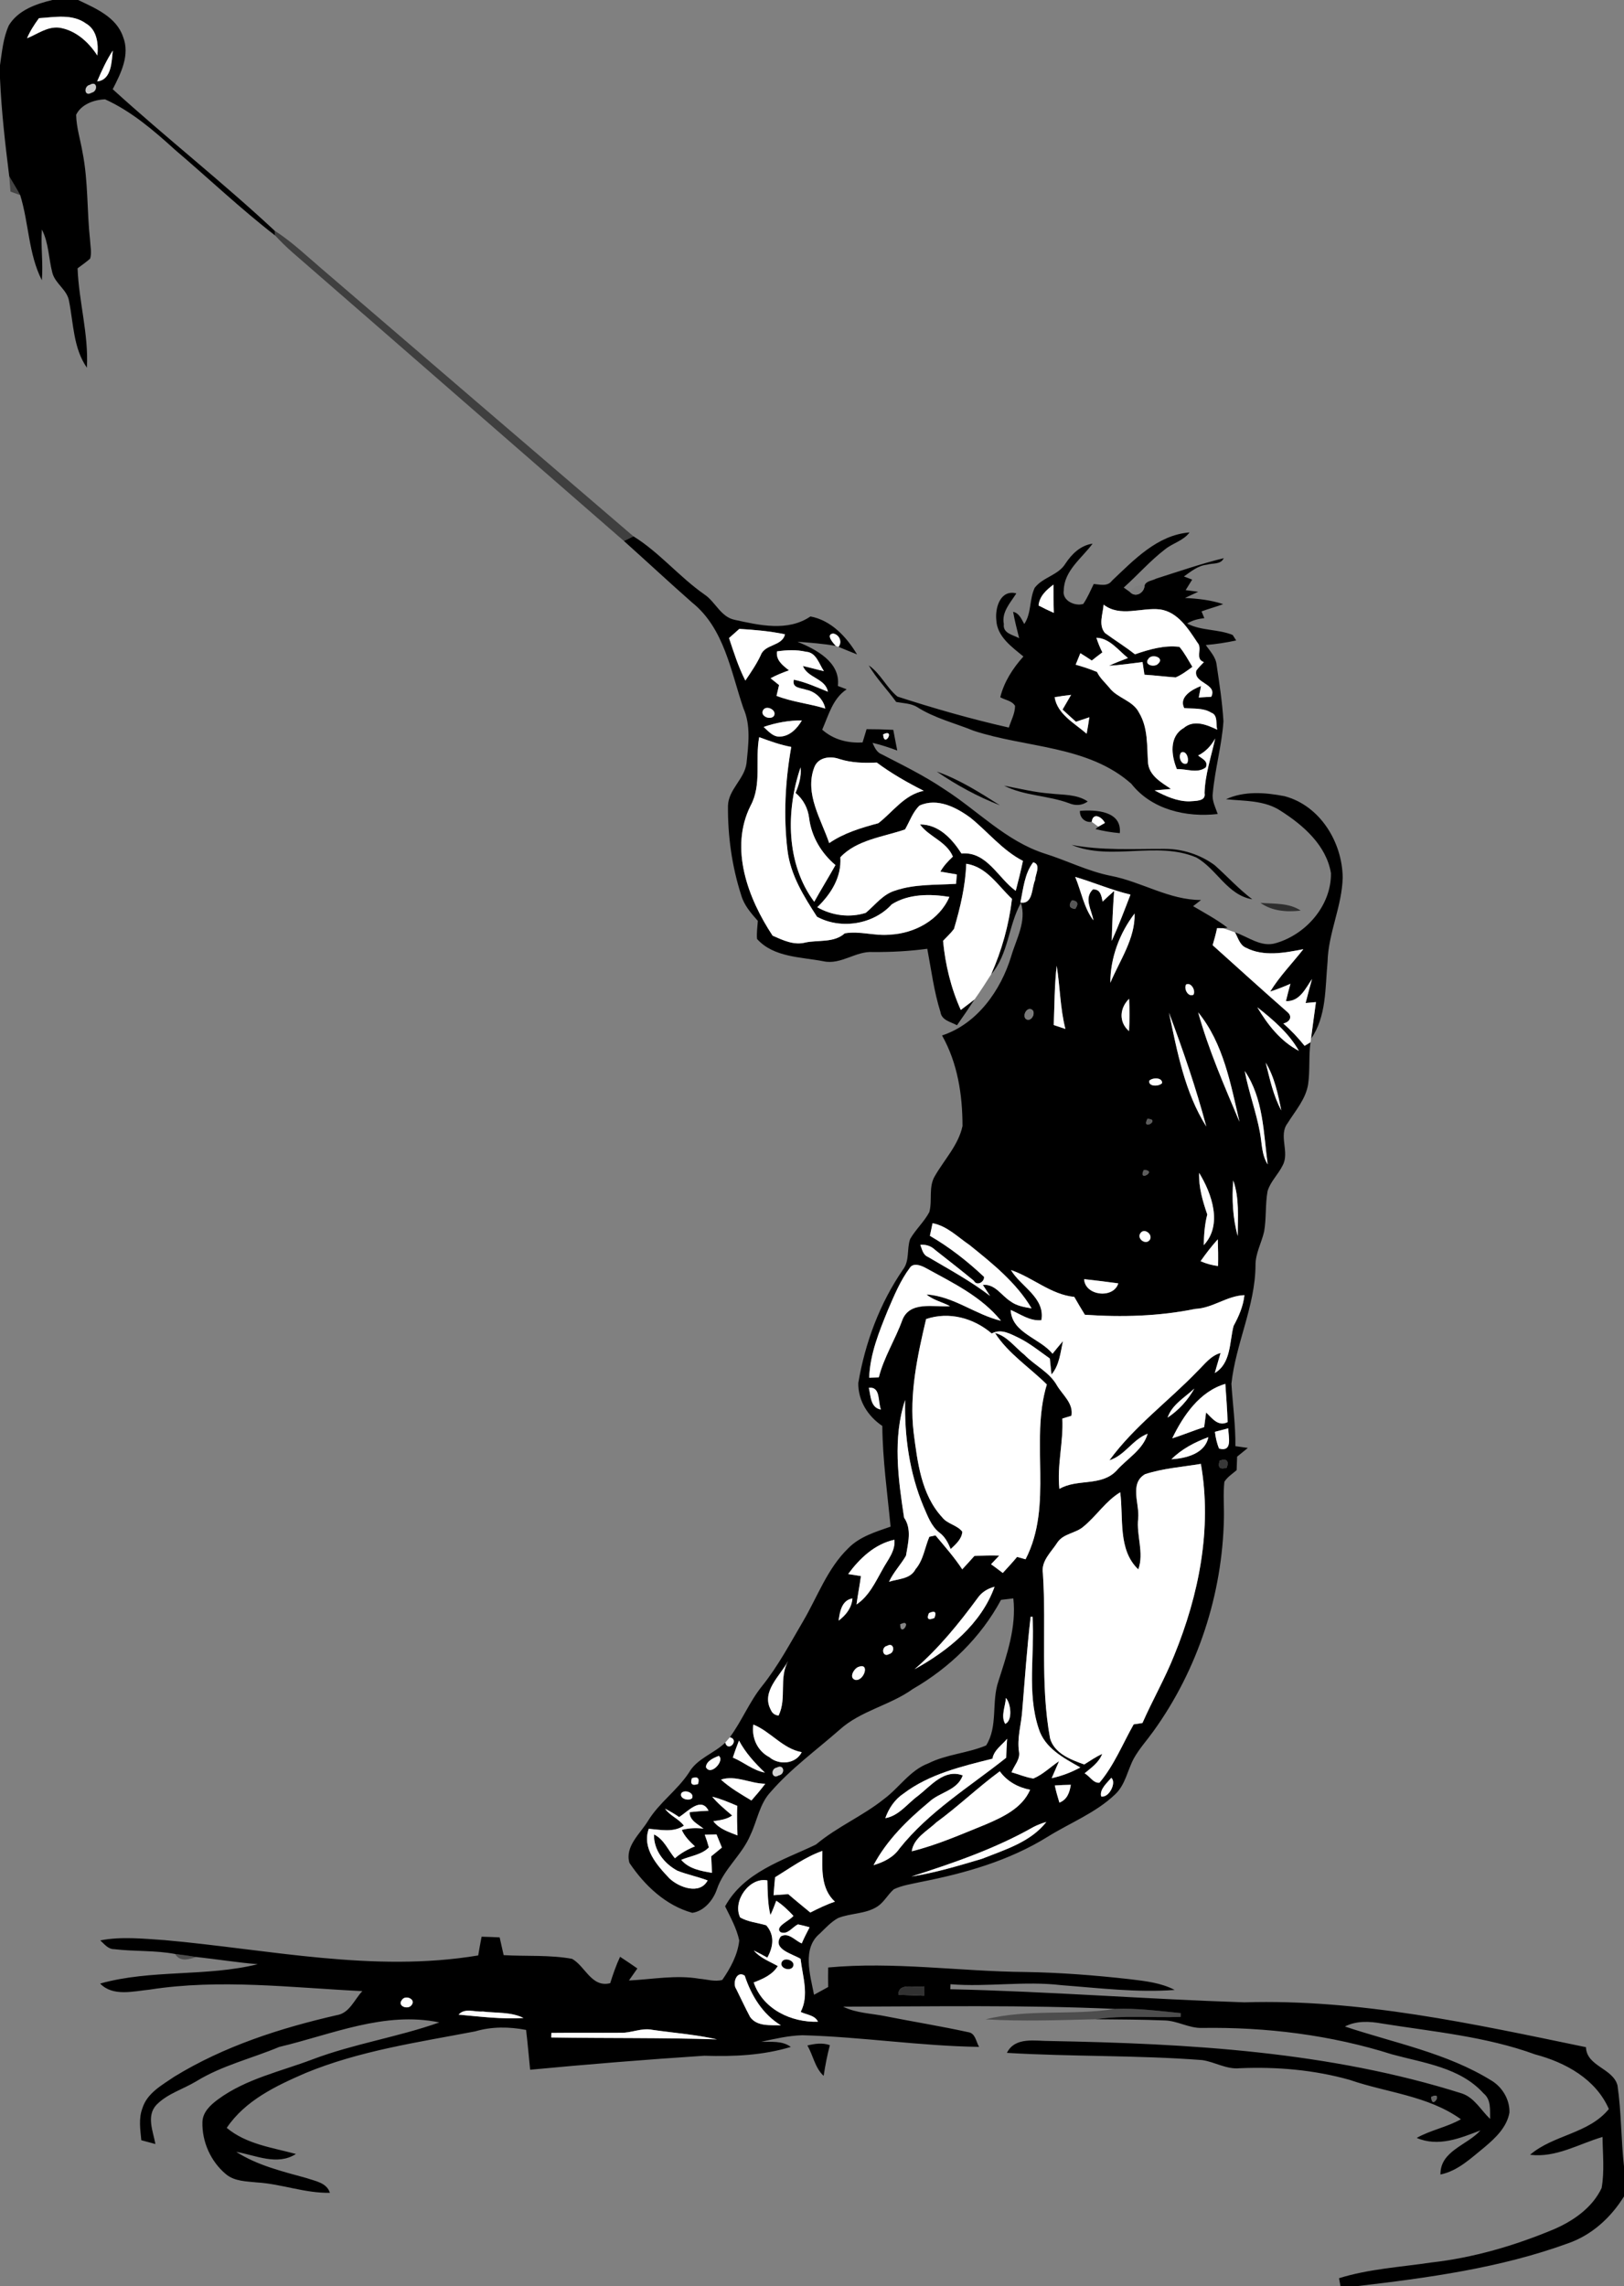 <?xml version="1.0" encoding="UTF-8" ?>
<!DOCTYPE svg PUBLIC "-//W3C//DTD SVG 1.1//EN" "http://www.w3.org/Graphics/SVG/1.1/DTD/svg11.dtd">
<svg width="385pt" height="542pt" viewBox="0 0 385 542" version="1.1" xmlns="http://www.w3.org/2000/svg">
<rect x="0" y="0" width="385" height="542" fill="#808080" stroke="none"/>
<g id="#000000ff">
<path fill="#000000" opacity="1.00" d=" M 12.43 0.00 L 18.52 0.00 C 22.64 1.97 27.58 4.02 29.17 8.72 C 30.87 13.01 28.66 17.38 26.72 21.15 C 39.29 32.59 52.69 43.12 65.12 54.70 L 65.25 55.85 C 57.00 49.47 49.43 42.26 41.49 35.51 C 36.44 30.92 31.17 26.40 24.92 23.55 C 22.31 23.63 19.25 24.72 18.05 27.21 C 18.11 30.24 19.07 33.16 19.57 36.13 C 20.93 42.99 20.59 50.02 21.35 56.94 C 21.41 58.39 21.79 59.89 21.37 61.31 C 20.43 62.14 19.40 62.86 18.39 63.61 C 18.69 71.51 21.03 79.23 20.60 87.17 C 17.37 82.53 17.44 76.72 16.37 71.39 C 15.94 68.67 13.05 67.25 12.40 64.62 C 11.52 61.23 11.56 57.59 9.93 54.41 C 9.64 58.42 10.26 62.42 9.92 66.43 C 6.73 60.17 6.85 52.90 4.79 46.26 C 3.98 44.74 3.04 43.29 2.19 41.79 C 1.22 34.07 0.34 26.33 0.00 18.56 L 0.00 15.47 C 0.48 12.29 0.75 8.97 2.10 6.01 C 4.29 2.41 8.53 0.93 12.43 0.00 M 9.24 4.31 C 8.15 5.80 7.13 7.36 6.41 9.07 C 8.87 8.09 11.21 6.25 14.00 6.55 C 17.90 7.13 21.00 9.95 23.08 13.16 C 23.37 10.44 23.02 7.11 20.41 5.59 C 17.15 3.21 12.97 4.08 9.24 4.31 M 23.04 19.29 C 26.46 18.97 26.45 14.61 26.74 11.99 C 25.25 14.28 24.10 16.77 23.04 19.29 M 21.33 20.11 C 19.80 20.40 19.96 23.03 21.70 21.97 C 23.25 21.67 23.08 19.04 21.33 20.11 Z" />
<path fill="#000000" opacity="1.00" d=" M 263.62 137.66 C 268.84 132.72 274.39 126.82 282.00 126.22 C 280.56 128.18 278.04 128.74 276.20 130.22 C 272.66 132.94 269.72 136.32 266.40 139.29 C 266.77 139.56 267.52 140.09 267.90 140.36 C 269.22 141.76 271.26 140.54 271.34 138.82 C 271.67 137.70 273.20 137.67 274.09 137.17 C 279.41 135.48 284.69 133.65 290.11 132.32 C 289.40 133.91 287.44 133.44 286.07 133.88 C 283.97 134.10 282.32 135.50 280.67 136.66 C 281.16 136.85 282.14 137.22 282.63 137.40 C 282.11 138.23 281.59 139.06 281.08 139.90 C 281.83 140.00 283.31 140.20 284.06 140.29 C 283.01 140.78 281.96 141.26 280.92 141.75 C 283.99 141.91 287.05 142.24 289.98 143.22 C 288.29 143.86 286.54 144.31 284.85 144.94 C 285.02 145.34 285.34 146.14 285.51 146.54 C 284.07 146.70 282.66 147.05 281.43 147.82 C 284.80 149.58 288.79 149.11 292.23 150.53 C 292.44 150.85 292.86 151.50 293.06 151.83 C 290.69 152.34 288.28 152.71 285.86 152.91 C 286.85 154.38 288.22 155.73 288.42 157.58 C 289.08 162.03 289.77 166.50 290.04 171.00 C 289.65 176.76 288.02 182.35 287.51 188.10 C 287.27 189.82 288.15 191.39 288.68 192.97 C 281.23 193.83 273.00 191.93 268.19 185.79 C 257.92 176.68 243.25 177.33 230.84 173.24 C 226.33 171.40 221.49 170.24 217.36 167.58 C 215.87 166.71 214.10 166.72 212.46 166.41 C 210.35 163.46 207.77 160.87 205.95 157.73 C 208.76 159.66 210.13 162.99 212.76 165.13 C 221.44 167.95 230.24 170.46 239.16 172.48 C 239.70 170.80 240.62 169.16 240.64 167.35 C 239.93 166.10 238.27 165.96 237.13 165.29 C 238.04 161.62 240.12 158.41 242.62 155.63 C 239.85 153.34 236.35 150.91 236.19 146.94 C 235.89 144.01 237.19 139.71 240.94 140.67 C 239.55 142.89 237.40 145.08 237.98 147.94 C 237.69 150.16 240.13 150.48 241.61 151.29 C 241.09 149.22 240.55 147.14 240.18 145.04 C 241.64 145.36 242.15 146.76 242.82 147.93 C 244.56 145.37 244.00 142.06 245.30 139.34 C 247.24 136.81 250.90 136.38 252.59 133.60 C 254.11 131.30 256.17 129.29 259.02 128.88 C 256.47 132.35 252.26 135.27 252.18 139.98 C 251.77 142.41 254.86 143.78 256.81 143.17 C 257.82 141.69 258.51 140.04 259.29 138.44 C 260.78 138.57 262.57 139.11 263.62 137.66 M 246.21 143.54 C 247.39 144.16 248.60 144.75 249.83 145.29 C 249.75 143.06 249.73 140.82 249.74 138.59 C 248.07 139.85 246.43 141.31 246.21 143.54 M 261.63 143.34 C 261.48 145.55 260.33 148.15 261.96 150.07 C 264.30 151.78 266.78 153.30 269.06 155.11 C 272.42 153.96 276.05 152.89 279.61 153.35 C 280.83 154.80 281.70 156.48 282.68 158.09 C 281.42 159.01 280.16 159.97 278.72 160.59 C 276.24 160.42 273.78 160.10 271.31 159.95 C 271.20 159.20 270.97 157.70 270.86 156.95 C 268.21 157.27 265.57 157.67 262.91 157.83 C 264.37 157.13 265.89 156.58 267.40 155.99 C 265.12 154.17 263.05 151.28 259.92 151.19 C 260.30 152.38 260.77 153.53 261.34 154.65 C 260.49 155.28 259.65 155.93 258.83 156.59 C 257.93 155.99 257.03 155.41 256.12 154.85 C 255.74 155.75 255.37 156.66 255.01 157.57 C 256.72 158.06 258.43 158.61 260.07 159.30 C 260.75 160.75 261.98 161.80 262.98 163.01 C 264.88 165.54 268.59 166.03 270.05 168.98 C 272.21 172.58 271.88 176.90 272.17 180.92 C 272.50 183.94 275.35 185.50 277.60 187.03 C 276.63 187.12 274.69 187.29 273.72 187.38 C 276.28 188.71 279.00 189.99 281.95 189.97 C 283.23 189.83 285.97 190.07 285.56 188.00 C 285.69 183.59 287.14 179.36 288.08 175.07 C 287.13 176.80 285.81 178.21 284.04 179.10 C 284.94 179.86 286.53 180.43 285.86 181.92 C 283.86 183.45 281.28 182.23 279.00 182.33 C 277.67 179.13 277.11 174.61 280.62 172.59 C 283.02 170.52 286.10 171.81 288.56 172.98 C 288.20 171.67 288.79 169.51 287.14 168.95 C 285.21 167.74 282.87 168.08 280.73 167.85 C 279.41 165.21 282.65 163.42 284.72 162.63 C 284.58 163.31 284.32 164.67 284.19 165.35 C 284.93 165.31 286.41 165.22 287.15 165.18 C 288.71 162.04 282.81 162.02 283.61 158.97 C 284.14 158.24 284.79 157.61 285.41 156.96 C 283.17 156.23 285.17 153.72 283.89 152.36 C 281.71 149.09 279.26 145.08 275.01 144.47 C 270.54 143.96 265.58 146.39 261.63 143.34 M 272.29 156.14 C 271.00 157.65 273.78 158.34 274.61 157.29 C 276.09 155.87 273.07 154.93 272.29 156.14 M 250.02 165.28 C 250.66 169.31 254.76 171.46 257.61 173.94 C 257.85 172.64 258.07 171.34 258.25 170.04 C 257.19 170.39 256.13 170.75 255.07 171.10 C 254.00 170.14 252.93 169.19 251.90 168.21 C 252.57 167.05 253.25 165.89 253.92 164.73 C 252.62 164.87 251.32 165.06 250.02 165.28 M 280.05 178.37 C 279.19 179.26 280.02 181.59 281.40 180.97 C 282.01 180.13 281.32 177.83 280.05 178.37 Z" />
<path fill="#000000" opacity="1.00" d=" M 150.15 127.13 C 156.38 131.00 161.03 136.77 167.03 140.95 C 169.62 142.69 170.85 146.24 174.14 146.93 C 180.04 148.23 186.76 149.79 192.13 146.14 C 197.05 147.05 200.71 151.01 203.18 155.14 C 201.70 154.56 200.25 153.94 198.78 153.35 C 199.74 152.19 198.98 150.44 197.54 150.19 C 195.64 150.37 197.54 152.50 198.16 153.13 C 195.15 152.58 192.10 152.37 189.06 152.13 C 193.46 153.96 199.31 156.96 198.63 162.62 C 199.15 162.82 200.20 163.22 200.72 163.41 C 197.40 165.60 196.43 169.56 194.92 172.98 C 197.57 175.34 200.99 176.22 204.49 176.00 C 204.72 175.21 205.20 173.65 205.44 172.86 C 207.55 172.86 209.66 172.91 211.77 173.02 C 212.08 174.65 212.38 176.29 212.71 177.92 C 210.79 177.21 208.84 176.57 206.85 176.10 C 207.33 177.19 207.85 178.39 209.07 178.84 C 214.08 181.43 219.17 183.92 223.86 187.09 C 231.78 192.15 238.48 199.39 247.63 202.34 C 252.93 203.99 257.92 206.57 263.40 207.64 C 270.66 209.05 277.18 213.37 284.73 213.36 C 284.10 213.84 283.47 214.33 282.85 214.82 C 285.62 216.45 288.46 217.97 291.01 219.93 L 289.96 220.05 C 289.60 220.04 288.89 220.03 288.53 220.03 C 288.25 221.39 287.87 222.73 287.48 224.07 C 293.35 229.35 299.20 234.65 305.13 239.86 C 306.51 240.96 305.81 242.28 304.23 242.63 C 306.07 244.23 307.74 246.02 309.28 247.93 C 309.63 247.72 310.33 247.29 310.68 247.08 C 310.23 250.34 310.58 253.66 310.13 256.93 C 309.61 260.51 307.10 263.29 305.26 266.25 C 303.02 269.17 305.77 273.07 304.11 276.21 C 303.08 278.37 301.19 280.06 300.50 282.38 C 299.93 285.53 300.24 288.76 299.69 291.91 C 299.09 294.62 297.61 297.13 297.64 299.97 C 297.58 309.64 292.94 318.52 291.93 328.04 C 292.24 332.97 292.93 337.87 292.87 342.83 C 293.61 342.93 295.09 343.14 295.83 343.25 C 294.98 343.93 294.13 344.62 293.28 345.32 C 293.24 346.38 293.21 347.45 293.17 348.52 C 292.16 349.39 290.98 350.13 290.26 351.28 C 289.94 354.17 290.22 357.08 290.15 359.98 C 289.79 377.96 283.96 395.81 273.44 410.41 C 271.91 412.55 270.11 414.52 268.81 416.83 C 267.28 419.65 266.80 423.12 264.35 425.39 C 259.76 429.77 253.73 432.10 248.40 435.41 C 239.25 441.11 228.74 444.10 218.24 446.15 C 216.11 446.63 213.90 446.93 211.91 447.87 C 210.47 449.10 209.61 450.92 208.00 451.97 C 205.20 453.77 201.70 453.50 198.68 454.70 C 197.02 455.61 195.74 457.04 194.39 458.34 C 190.07 461.88 192.09 468.19 192.98 472.89 C 194.09 472.27 195.21 471.66 196.33 471.05 C 196.30 469.50 196.30 467.96 196.33 466.42 C 211.90 464.97 227.49 467.35 243.07 467.49 C 251.37 467.62 259.65 468.27 267.90 469.20 C 271.50 469.64 275.21 470.03 278.48 471.74 C 269.54 472.41 260.59 471.29 251.69 470.62 C 242.92 469.57 234.12 471.09 225.33 470.39 C 225.32 470.69 225.30 471.28 225.29 471.57 C 248.55 472.10 271.75 473.92 295.00 474.68 C 322.39 473.85 349.32 479.79 375.98 485.31 C 376.13 489.88 382.38 490.28 383.46 494.38 C 384.39 500.74 384.29 507.20 385.00 513.59 L 385.00 520.69 C 381.91 525.69 377.37 529.85 371.76 531.80 C 355.59 537.70 338.39 540.01 321.37 542.00 L 317.79 542.00 C 317.70 541.52 317.53 540.56 317.44 540.08 C 324.53 537.87 331.98 537.45 339.28 536.36 C 349.31 535.23 359.10 532.36 368.40 528.47 C 373.00 526.48 377.50 523.36 379.69 518.71 C 380.41 514.71 379.95 510.62 379.91 506.59 C 374.25 508.26 368.85 511.58 362.73 510.82 C 368.29 506.05 376.60 505.87 381.41 499.97 C 378.30 492.85 371.10 488.92 363.92 487.02 C 352.26 482.77 339.83 481.65 327.66 479.71 C 324.70 479.17 321.58 479.00 318.84 480.41 C 330.56 484.33 343.05 486.67 353.68 493.29 C 356.22 494.87 357.94 497.80 357.84 500.82 C 357.23 504.27 354.56 506.81 352.01 508.96 C 348.79 511.56 345.69 514.62 341.49 515.50 C 341.40 509.88 347.82 508.58 350.97 505.04 C 346.15 506.89 340.98 509.03 335.86 506.82 C 339.19 504.95 343.02 504.28 346.34 502.40 C 338.56 496.80 328.78 496.11 319.96 493.06 C 311.51 490.68 302.66 489.93 293.90 490.30 C 290.76 490.62 288.02 488.81 285.00 488.37 C 269.60 487.19 254.12 487.58 238.70 486.66 C 240.68 482.76 245.42 483.88 248.98 483.85 C 281.82 484.46 315.14 486.32 346.66 496.31 C 349.58 497.34 351.11 500.29 353.26 502.32 C 353.20 500.22 353.55 497.76 351.71 496.27 C 346.17 490.11 337.56 489.08 330.00 487.01 C 315.48 482.41 300.16 480.52 284.95 480.75 C 281.86 480.84 279.12 479.03 276.05 478.97 C 270.62 478.75 265.18 478.74 259.75 478.69 C 266.42 477.67 273.18 478.39 279.89 478.13 L 279.92 477.24 C 274.72 476.72 269.52 476.03 264.29 476.24 C 242.83 475.27 221.36 475.67 199.89 475.71 C 203.03 477.27 206.63 477.29 210.00 477.99 C 216.50 479.28 223.05 480.33 229.52 481.75 C 231.25 481.98 231.37 484.00 232.11 485.24 C 218.11 485.04 204.22 482.86 190.23 482.48 C 186.92 482.57 183.69 483.33 180.47 484.03 C 182.85 484.10 185.44 483.73 187.48 485.25 C 180.82 487.27 173.88 487.56 166.97 487.34 C 153.19 488.24 139.42 489.36 125.68 490.66 C 125.36 487.51 125.10 484.36 124.72 481.22 C 120.72 480.45 116.59 480.40 112.66 481.56 C 99.10 484.16 85.25 486.14 72.41 491.45 C 65.42 494.48 58.15 497.92 53.75 504.44 C 58.40 508.32 64.52 509.10 70.16 510.63 C 65.73 513.47 60.63 510.94 55.99 510.12 C 61.05 513.35 66.94 514.76 72.66 516.34 C 74.72 517.06 77.44 517.41 78.21 519.83 C 72.34 519.96 66.78 517.74 60.96 517.38 C 58.42 517.11 55.60 517.14 53.54 515.40 C 49.97 512.43 47.86 507.71 47.99 503.07 C 48.04 500.70 49.92 498.99 51.68 497.69 C 58.33 492.79 66.56 491.07 74.15 488.18 C 83.92 484.49 94.32 482.93 104.15 479.44 C 91.12 476.73 78.64 482.31 66.21 485.25 C 59.65 488.00 52.61 489.65 46.51 493.41 C 43.37 495.30 39.63 496.34 37.04 499.03 C 34.66 501.66 36.30 505.27 36.84 508.27 C 35.73 507.96 34.61 507.66 33.50 507.37 C 33.26 504.85 32.83 502.22 33.76 499.79 C 34.87 496.18 38.42 494.29 41.33 492.30 C 53.11 485.08 66.41 480.80 79.80 477.73 C 82.87 477.27 83.99 474.03 85.90 472.02 C 69.12 471.21 52.18 469.06 35.45 471.67 C 31.62 472.05 26.76 473.37 23.74 470.23 C 35.91 466.82 48.88 468.67 61.10 465.64 C 56.25 465.25 51.46 464.46 46.63 463.94 C 44.93 463.67 43.22 463.43 41.51 463.22 C 36.75 462.32 31.87 462.65 27.07 462.08 C 25.62 462.09 24.74 460.86 23.77 460.00 C 28.81 459.02 33.94 459.60 39.01 459.93 C 63.70 462.13 88.56 467.71 113.37 463.56 C 113.62 462.07 113.88 460.59 114.17 459.12 C 115.60 459.16 117.02 459.21 118.45 459.28 C 118.77 460.68 119.08 462.08 119.40 463.49 C 124.80 463.81 130.29 463.39 135.63 464.37 C 138.80 466.18 140.24 471.25 144.66 470.14 C 145.33 468.01 146.06 465.90 147.00 463.88 C 148.37 464.78 149.74 465.70 151.10 466.65 C 150.43 467.60 149.76 468.54 149.10 469.50 C 154.67 469.23 160.26 468.13 165.82 469.09 C 167.60 469.23 169.45 469.85 171.23 469.37 C 173.16 466.59 174.90 463.41 175.25 460.01 C 174.64 457.13 173.18 454.54 171.90 451.92 C 176.32 443.85 185.51 441.05 193.29 437.35 C 193.34 437.31 193.46 437.24 193.52 437.21 C 198.48 433.05 204.53 430.52 209.57 426.48 C 213.19 423.80 215.72 419.66 220.08 418.03 C 224.40 415.86 229.36 415.64 233.78 413.78 C 236.64 409.26 235.00 403.52 236.68 398.60 C 238.71 392.23 240.99 385.73 240.23 378.92 C 239.50 379.01 238.04 379.18 237.31 379.27 C 232.53 388.16 225.11 395.37 216.40 400.40 C 210.98 404.30 204.04 405.53 199.04 410.06 C 193.54 414.89 187.55 419.22 182.73 424.77 C 180.06 427.58 179.54 431.57 177.92 434.96 C 175.96 439.72 171.58 443.01 169.93 447.94 C 169.05 450.50 166.86 453.09 164.12 453.46 C 157.81 451.72 152.79 446.95 149.22 441.62 C 148.09 437.71 151.77 434.71 153.62 431.68 C 156.25 427.35 160.56 424.44 163.33 420.22 C 165.26 416.85 169.24 415.72 171.93 413.12 C 172.67 415.52 175.39 412.41 173.02 411.84 C 175.88 407.97 177.66 403.42 180.69 399.67 C 184.48 394.94 187.32 389.56 190.38 384.36 C 193.81 378.52 196.12 371.87 201.07 367.06 C 203.77 364.28 207.58 363.15 211.13 361.91 C 210.37 353.96 209.24 346.04 209.17 338.04 C 205.75 335.73 203.44 332.10 203.47 327.89 C 205.09 318.31 208.55 309.01 214.06 300.98 C 215.70 298.87 214.93 296.07 215.77 293.72 C 217.08 291.45 219.08 289.66 220.31 287.35 C 221.09 284.53 220.04 281.33 221.68 278.71 C 223.91 274.85 227.22 271.43 228.18 266.95 C 228.18 259.54 227.02 252.02 223.33 245.47 C 231.66 242.73 237.25 234.81 239.72 226.71 C 240.91 222.62 243.42 218.40 242.02 214.05 C 239.02 219.43 239.13 226.16 234.97 230.98 C 237.50 225.30 239.18 219.27 239.91 213.09 C 236.59 209.97 233.95 205.49 229.06 204.77 C 228.88 210.05 227.65 215.17 226.16 220.22 C 225.39 221.24 224.45 222.11 223.57 223.04 C 224.10 228.69 225.44 234.23 227.77 239.42 C 228.87 238.59 229.96 237.77 231.04 236.92 C 229.69 238.99 228.30 241.03 226.87 243.05 C 225.40 242.23 223.22 241.90 222.95 239.90 C 221.41 235.03 220.78 229.93 219.83 224.92 C 215.55 225.50 211.25 225.72 206.94 225.69 C 202.84 225.43 199.39 228.77 195.25 227.89 C 189.87 226.84 183.41 226.99 179.47 222.59 C 179.35 221.16 179.56 219.73 179.66 218.31 C 178.07 216.51 176.43 214.65 175.74 212.29 C 173.52 205.43 172.51 198.17 172.58 190.97 C 172.72 187.14 176.47 184.69 176.97 180.98 C 177.41 176.62 178.06 172.02 176.23 167.88 C 173.26 159.17 171.69 148.95 164.10 142.86 C 158.64 138.06 153.32 133.08 147.90 128.24 C 148.46 127.96 149.59 127.41 150.15 127.13 M 154.33 132.28 C 154.88 132.84 154.88 132.84 154.33 132.28 M 175.27 149.09 C 174.46 149.82 173.65 150.54 172.83 151.26 C 173.97 154.67 175.05 158.13 176.70 161.34 C 178.01 159.39 179.35 157.46 180.35 155.32 C 181.30 152.65 185.46 153.23 186.09 150.37 C 182.53 149.62 178.90 149.31 175.27 149.09 M 184.20 154.42 C 183.91 156.53 185.57 157.75 187.04 158.91 C 185.55 159.46 184.07 160.03 182.68 160.79 C 183.18 161.19 184.19 162.00 184.69 162.40 C 184.49 163.25 184.29 164.10 184.09 164.96 C 187.81 166.42 191.84 166.79 195.65 167.97 C 195.21 165.79 193.38 163.99 191.22 163.54 C 189.87 163.05 187.69 163.18 188.19 161.13 C 191.00 161.70 193.62 162.92 196.27 163.98 C 195.67 160.80 191.47 160.76 190.34 157.88 C 192.01 158.25 193.65 158.73 195.33 159.11 C 194.17 157.41 193.52 154.66 191.09 154.51 C 188.82 153.98 186.48 154.09 184.20 154.42 M 181.01 168.20 C 179.94 169.62 182.45 170.83 183.43 169.78 C 184.31 168.48 181.94 167.11 181.01 168.20 M 181.03 172.33 C 182.17 173.34 183.28 174.76 184.98 174.62 C 187.30 174.49 189.01 172.66 190.10 170.78 C 187.01 170.77 183.95 171.33 181.03 172.33 M 209.36 174.09 C 209.57 177.50 212.39 172.61 209.36 174.09 M 179.98 174.76 C 178.96 180.13 180.65 185.97 177.95 190.98 C 172.85 201.12 177.34 213.01 183.16 221.81 C 185.60 222.89 188.26 224.17 190.99 223.42 C 194.13 222.79 197.69 223.55 200.27 221.26 C 203.83 220.64 207.39 221.93 210.96 221.57 C 216.78 221.29 222.70 218.13 225.07 212.62 C 220.52 211.89 215.44 211.86 211.42 214.38 C 207.06 219.17 199.36 220.41 193.69 217.33 C 190.56 212.49 187.39 207.44 186.69 201.57 C 185.70 193.44 186.16 185.10 187.58 177.07 C 184.96 176.59 182.46 175.67 179.98 174.76 M 193.00 182.02 C 190.73 188.18 194.66 194.19 196.58 199.87 C 200.09 197.45 204.16 196.25 208.23 195.15 C 211.71 192.46 214.35 188.43 218.98 187.47 C 215.11 185.51 211.33 183.37 207.85 180.77 C 204.85 180.92 201.87 180.85 198.98 179.93 C 196.77 179.14 193.86 179.52 193.00 182.02 M 193.03 213.78 C 194.66 210.85 196.42 208.00 198.06 205.08 C 194.73 202.28 192.39 198.36 191.83 194.02 C 191.56 191.63 190.45 189.51 188.60 187.97 C 189.41 186.04 190.02 184.03 189.79 181.92 C 186.30 192.15 186.31 204.80 193.03 213.78 M 217.99 190.97 C 216.37 192.51 215.66 194.74 214.55 196.64 C 209.37 198.41 203.07 199.10 199.22 203.23 C 199.53 207.94 197.02 211.92 193.75 215.07 C 197.20 217.05 201.44 217.62 205.25 216.40 C 207.48 214.54 209.29 212.01 212.20 211.13 C 216.83 209.55 221.83 209.83 226.65 209.52 C 226.70 208.97 226.79 207.85 226.83 207.30 C 225.53 207.08 224.24 206.86 222.94 206.63 C 223.69 205.26 224.78 204.13 225.90 203.07 C 224.38 199.44 220.20 198.38 218.10 195.44 C 222.58 195.44 225.70 198.86 227.93 202.33 C 233.95 201.79 236.59 208.15 240.80 211.19 C 241.42 208.83 242.00 206.47 242.51 204.09 C 237.66 201.59 234.28 197.26 230.10 193.89 C 226.72 191.38 222.18 189.06 217.99 190.97 M 241.90 213.95 C 244.92 214.46 244.53 210.56 245.39 208.62 C 245.41 207.28 246.90 204.99 244.95 204.41 C 242.89 207.04 242.59 210.73 241.90 213.95 M 254.90 207.88 C 256.32 211.30 256.96 215.19 259.20 218.18 C 258.83 215.70 256.87 213.03 259.08 210.85 C 260.90 210.73 261.10 212.35 261.40 213.73 C 262.30 212.88 263.19 212.02 264.13 211.21 C 263.83 215.15 263.66 219.10 263.56 223.05 C 265.19 219.46 266.58 215.76 268.00 212.08 C 263.53 211.02 259.29 209.19 254.90 207.88 M 254.13 213.42 C 253.25 214.63 253.51 215.31 254.89 215.48 C 255.76 214.27 255.51 213.58 254.13 213.42 M 263.23 232.99 C 265.45 227.67 269.14 222.52 268.98 216.56 C 265.42 221.20 263.21 227.10 263.23 232.99 M 261.13 228.17 C 261.78 228.82 261.78 228.82 261.13 228.17 M 249.81 243.00 C 250.73 243.30 251.65 243.61 252.57 243.92 C 251.32 239.01 251.31 233.92 250.51 228.95 C 249.97 233.61 250.00 238.32 249.81 243.00 M 281.20 233.38 C 280.57 234.36 281.66 236.45 282.92 235.82 C 283.53 234.86 282.39 232.80 281.20 233.38 M 267.66 244.44 C 267.80 241.89 267.79 239.33 267.68 236.78 C 265.43 238.95 265.17 242.30 267.66 244.44 M 244.13 239.20 C 242.88 239.25 242.26 241.67 243.78 241.76 C 245.03 241.68 245.68 239.29 244.13 239.20 M 298.07 238.79 C 300.50 242.90 303.61 246.88 307.93 249.12 C 305.55 244.93 301.81 241.73 298.07 238.79 M 277.13 240.08 C 279.09 249.31 280.85 258.94 285.97 267.05 C 283.54 257.91 280.45 248.94 277.13 240.08 M 284.05 240.00 C 286.52 248.91 290.25 257.41 293.84 265.93 C 291.75 256.97 290.03 247.31 284.05 240.00 M 300.06 251.92 C 301.02 255.74 301.86 259.76 303.76 263.24 C 302.96 259.36 302.15 255.34 300.06 251.92 M 295.09 253.90 C 296.00 258.81 297.78 263.52 298.69 268.44 C 299.18 270.99 299.07 273.76 300.53 276.03 C 299.52 268.52 299.53 260.40 295.09 253.90 M 272.43 256.23 C 272.26 257.67 274.79 257.58 275.49 256.77 C 275.61 255.35 273.14 255.42 272.43 256.23 M 272.02 265.24 C 270.51 268.24 275.34 265.35 272.02 265.24 M 271.18 277.35 C 269.62 280.32 274.50 277.52 271.18 277.35 M 284.27 278.04 C 284.16 281.46 285.11 284.72 286.21 287.91 C 285.58 290.29 285.43 292.74 285.37 295.18 C 289.89 290.38 287.30 282.96 284.27 278.04 M 292.36 279.84 C 292.03 284.25 292.23 288.74 293.43 293.01 C 293.42 288.61 293.86 284.07 292.36 279.84 M 221.08 289.98 C 220.92 290.73 220.61 292.22 220.45 292.97 C 225.11 295.66 229.36 299.01 233.28 302.69 C 233.42 303.91 231.56 304.96 230.87 303.62 C 227.85 301.12 224.75 298.73 221.68 296.30 C 220.73 295.38 219.48 294.97 218.18 295.11 C 218.59 296.16 218.80 297.47 219.98 297.96 C 224.97 300.91 230.10 303.67 234.71 307.21 C 234.28 306.56 233.43 305.25 233.00 304.60 C 235.92 304.33 237.39 307.13 239.58 308.51 C 241.02 309.59 242.83 309.87 244.56 310.17 C 240.97 304.09 235.30 299.54 229.87 295.17 C 227.07 293.27 224.52 290.62 221.08 289.98 M 270.37 292.33 C 269.43 293.60 271.53 295.21 272.53 293.99 C 273.46 292.74 271.31 290.97 270.37 292.33 M 284.62 298.98 C 285.93 299.57 287.33 299.94 288.76 300.13 C 288.81 298.02 288.78 295.90 288.70 293.80 C 287.22 295.43 285.88 297.18 284.62 298.98 M 215.67 300.59 C 213.43 303.60 211.98 307.13 210.50 310.56 C 208.41 315.69 206.25 320.98 206.06 326.60 C 206.63 326.58 207.77 326.54 208.34 326.52 C 209.54 321.75 212.25 317.55 213.91 312.94 C 215.68 308.34 221.41 309.92 225.22 309.65 C 223.40 308.65 221.25 308.24 219.65 306.87 C 226.04 307.28 231.20 311.64 237.30 313.11 C 232.64 307.32 225.77 304.07 219.40 300.56 C 218.33 299.98 216.50 299.27 215.67 300.59 M 239.66 301.08 C 242.03 305.04 247.82 307.63 246.88 312.97 C 244.16 313.23 241.96 311.55 239.60 310.54 C 239.88 316.05 246.50 317.18 249.52 320.92 C 250.34 319.92 251.14 318.90 251.99 317.93 C 251.39 320.67 251.16 323.64 249.27 325.86 C 249.17 324.91 248.98 323.00 248.88 322.05 C 246.54 320.40 244.29 318.57 241.73 317.26 C 239.66 316.29 237.38 314.86 235.11 316.12 C 230.82 312.46 225.00 310.86 219.55 312.70 C 217.48 321.48 215.53 330.47 216.59 339.56 C 217.51 346.55 218.35 354.24 223.34 359.67 C 224.57 361.31 226.95 361.52 228.14 363.13 C 227.98 364.91 226.58 366.08 225.38 367.22 C 224.76 365.72 224.02 364.29 222.70 363.32 C 220.70 361.75 219.89 359.28 218.90 357.05 C 215.59 349.12 214.39 340.44 214.58 331.89 C 211.60 340.88 212.93 350.62 214.33 359.78 C 216.20 362.48 215.27 365.81 214.78 368.80 C 213.55 370.93 211.80 372.73 210.76 374.98 C 212.96 374.26 215.83 374.36 217.03 372.02 C 218.92 369.83 219.23 366.88 220.32 364.31 C 220.69 364.23 221.42 364.07 221.78 363.99 C 223.97 366.60 226.24 369.17 228.12 372.03 C 229.10 370.98 230.05 369.92 231.00 368.86 C 232.96 368.77 234.93 368.68 236.90 368.77 C 236.25 369.45 235.60 370.13 234.95 370.82 C 235.88 371.49 236.80 372.19 237.73 372.89 C 238.88 371.64 240.03 370.39 241.12 369.09 C 241.62 369.23 242.63 369.51 243.13 369.65 C 249.78 356.75 244.09 341.73 248.17 328.21 C 244.09 324.15 238.99 320.88 235.88 316.00 C 238.78 316.73 240.59 319.39 242.86 321.17 C 245.32 323.72 248.80 325.27 250.58 328.45 C 251.93 330.72 254.53 332.69 254.00 335.63 C 253.46 335.79 252.39 336.13 251.85 336.29 C 252.13 341.87 250.55 347.34 251.15 352.96 C 255.41 350.47 261.00 352.46 264.66 348.67 C 267.16 345.79 270.96 343.74 272.07 339.89 C 268.52 341.23 266.67 345.05 263.01 346.18 C 268.90 338.10 277.08 332.14 283.97 324.97 C 285.61 323.37 287.04 321.37 289.36 320.74 C 288.93 322.33 288.41 323.89 288.00 325.49 C 291.87 323.17 291.45 318.15 292.44 314.33 C 293.69 312.04 294.74 309.65 295.01 307.03 C 290.84 307.19 287.53 310.10 283.38 310.29 C 274.76 312.05 265.95 312.29 257.19 311.68 C 256.32 310.29 255.50 308.87 254.68 307.45 C 249.12 306.90 244.83 302.83 239.66 301.08 M 257.01 303.24 C 257.22 307.21 263.98 307.95 265.11 304.24 C 262.41 303.87 259.71 303.53 257.01 303.24 M 294.25 303.25 C 294.79 303.79 294.79 303.79 294.25 303.25 M 277.90 340.98 C 280.45 340.16 282.93 339.15 285.47 338.31 C 285.62 337.15 285.77 335.99 285.93 334.84 C 287.35 336.20 288.78 338.27 291.03 337.13 C 290.94 334.10 290.69 331.09 290.49 328.07 C 284.42 329.84 280.52 335.56 277.90 340.98 M 205.97 329.00 C 206.45 330.91 206.33 333.73 208.84 334.15 C 208.09 332.34 208.82 328.65 205.97 329.00 M 276.80 336.07 C 279.43 334.31 281.60 331.94 283.14 329.18 C 280.88 331.29 277.83 332.99 276.80 336.07 M 288.02 339.43 C 288.18 340.79 288.47 342.13 289.01 343.41 C 292.34 344.27 291.18 340.56 291.19 338.60 C 290.40 338.81 288.81 339.22 288.02 339.43 M 277.71 345.94 C 281.13 345.73 285.69 344.62 286.46 340.70 C 283.26 341.89 280.13 343.50 277.71 345.94 M 289.17 346.26 C 288.64 347.88 289.19 348.43 290.83 347.91 C 291.34 346.28 290.79 345.73 289.17 346.26 M 271.45 349.48 C 267.69 351.68 270.19 356.55 269.83 359.97 C 269.36 364.02 271.28 368.08 269.86 372.05 C 264.95 367.41 266.38 359.85 265.57 353.77 C 262.12 355.85 259.95 359.37 256.87 361.89 C 255.03 363.52 252.12 363.51 250.68 365.66 C 249.24 367.93 246.74 370.05 247.24 373.02 C 248.10 386.04 246.56 399.20 248.94 412.11 C 249.97 415.70 253.85 417.15 257.04 418.29 C 258.43 417.40 259.81 416.48 261.30 415.78 C 260.54 417.81 258.72 419.06 257.12 420.39 C 258.32 421.02 259.23 422.80 260.65 422.61 C 264.12 418.51 266.13 413.43 268.76 408.78 C 269.45 408.67 270.14 408.56 270.84 408.46 C 273.23 403.04 276.19 397.89 278.38 392.39 C 284.21 378.13 287.38 362.38 284.69 347.03 C 280.27 347.77 275.72 348.08 271.45 349.48 M 201.07 373.15 C 201.83 373.27 203.34 373.51 204.10 373.63 C 203.80 375.88 203.35 378.11 203.05 380.36 C 206.01 378.38 207.51 375.09 209.20 372.10 C 210.40 369.84 212.30 367.76 212.04 365.02 C 207.39 366.02 203.80 369.43 201.07 373.15 M 231.76 378.85 C 227.30 384.90 222.53 390.79 216.82 395.71 C 224.81 391.32 232.62 384.97 235.78 376.16 C 234.16 376.58 232.71 377.45 231.76 378.85 M 198.81 384.19 C 200.55 382.90 201.91 381.15 202.09 378.93 C 199.56 379.33 199.09 382.09 198.81 384.19 M 218.32 382.23 C 218.87 382.77 218.87 382.77 218.32 382.23 M 220.23 382.40 C 219.62 383.79 220.05 384.18 221.52 383.56 C 222.08 382.14 221.65 381.76 220.23 382.40 M 244.33 383.28 C 243.47 390.68 242.95 398.11 242.34 405.52 C 242.12 408.79 241.06 412.03 241.58 415.32 C 241.88 417.12 240.42 418.56 239.80 420.14 C 241.52 420.62 243.19 421.36 244.98 421.62 C 247.27 420.66 249.03 418.87 251.07 417.51 C 250.49 418.85 249.91 420.20 249.32 421.54 C 251.69 421.03 253.97 420.16 256.11 419.00 C 252.15 416.75 247.65 414.43 246.22 409.73 C 243.42 401.22 245.33 392.07 244.78 383.28 L 244.33 383.28 M 213.41 385.08 C 213.49 388.40 216.44 383.54 213.41 385.08 M 210.31 390.17 C 208.81 390.46 209.20 393.05 210.80 392.11 C 212.29 391.75 211.94 389.21 210.31 390.17 M 182.71 405.29 C 183.06 406.14 183.68 406.61 184.58 406.69 C 186.59 402.54 184.57 397.86 186.84 393.76 C 184.95 397.31 180.43 400.97 182.71 405.29 M 203.49 395.17 C 202.44 395.56 201.14 397.78 202.79 398.25 C 204.83 398.57 206.32 394.05 203.49 395.17 M 238.46 402.53 C 238.36 404.52 237.20 406.81 238.30 408.66 C 240.15 407.91 239.62 403.69 238.46 402.53 M 178.60 408.83 C 178.14 411.95 179.54 415.07 182.38 416.55 C 184.67 418.51 188.63 418.23 190.06 415.38 C 185.50 414.52 182.74 410.51 178.60 408.83 M 235.28 416.92 C 227.96 418.76 220.32 420.55 214.19 425.20 C 212.13 426.56 210.69 428.71 209.88 431.02 C 213.13 430.47 215.13 427.53 217.67 425.70 C 220.71 423.32 223.89 419.24 228.24 420.89 C 226.90 424.54 222.75 424.80 220.22 427.22 C 215.10 431.47 210.24 436.23 207.09 442.16 C 209.47 441.45 211.78 440.34 213.23 438.23 C 220.20 429.46 229.88 423.58 238.54 416.69 C 238.58 415.19 238.65 413.69 238.76 412.20 C 237.52 413.72 235.64 414.86 235.28 416.92 M 175.19 412.62 C 174.67 413.95 174.17 415.30 173.74 416.66 C 176.32 417.74 178.53 419.70 181.33 420.22 C 178.96 417.95 176.74 415.54 175.19 412.62 M 170.40 416.26 C 169.21 416.72 167.45 417.46 167.35 418.92 C 168.48 421.18 171.92 417.30 170.40 416.26 M 184.18 419.03 C 182.56 419.31 182.95 421.91 184.63 420.87 C 186.24 420.56 185.86 418.09 184.18 419.03 M 221.99 432.01 C 219.85 434.05 216.61 435.67 216.15 438.87 C 222.16 437.39 227.86 434.86 233.58 432.55 C 237.71 430.78 242.32 428.67 244.21 424.29 C 241.34 423.73 238.74 422.31 237.02 419.91 C 231.84 423.72 227.19 428.21 221.99 432.01 M 164.03 421.54 C 163.58 422.93 164.07 423.39 165.48 422.93 C 165.89 421.56 165.41 421.09 164.03 421.54 M 170.92 421.88 C 173.09 423.86 175.64 425.33 178.14 426.83 C 179.28 425.55 180.38 424.23 181.42 422.87 C 177.89 422.84 174.40 420.75 170.92 421.88 M 263.45 421.46 C 262.46 422.65 260.62 424.19 261.05 425.86 C 262.91 426.31 264.77 422.53 263.45 421.46 M 250.06 423.27 C 250.35 424.64 250.73 425.98 251.15 427.33 C 253.00 426.63 253.58 424.90 253.86 423.11 C 252.59 423.13 251.32 423.18 250.06 423.27 M 161.54 425.07 C 160.95 426.38 163.21 427.03 164.04 426.33 C 164.74 425.02 162.33 424.13 161.54 425.07 M 168.84 425.93 C 170.23 427.60 171.92 428.98 173.57 430.39 C 172.28 431.33 170.64 431.50 169.11 431.74 C 170.51 433.60 172.76 434.28 174.83 435.11 C 174.78 432.77 174.64 430.44 174.80 428.11 C 172.85 427.28 170.90 426.44 168.84 425.93 M 161.00 430.75 C 159.93 430.02 158.82 429.37 157.67 428.78 C 158.82 430.46 160.92 431.15 162.13 432.80 C 159.60 434.48 156.61 433.76 153.81 433.54 C 152.14 438.15 155.76 442.20 158.71 445.31 C 161.01 447.47 165.92 449.26 167.76 445.78 C 165.41 444.89 162.93 444.40 160.59 443.48 C 157.44 441.79 154.95 438.59 155.04 434.88 C 157.41 436.00 158.38 438.63 160.00 440.53 C 161.41 439.30 163.03 438.40 164.75 437.71 C 163.53 436.56 162.30 435.37 161.63 433.81 C 163.31 433.36 165.05 433.28 166.78 433.51 C 165.47 432.43 163.46 431.59 163.49 429.60 C 164.98 429.43 166.47 429.32 167.98 429.26 C 166.19 425.79 163.06 429.50 161.00 430.75 M 245.06 433.08 C 235.97 438.25 225.99 441.67 216.08 444.85 C 221.75 443.97 227.28 442.29 232.78 440.66 C 238.20 438.50 244.32 436.71 248.06 431.91 C 247.02 432.21 246.02 432.60 245.06 433.08 M 167.08 434.95 C 167.45 435.93 167.77 436.93 168.05 437.95 C 166.36 439.70 163.67 439.98 161.49 440.90 C 163.33 443.05 166.15 443.54 168.79 443.98 C 168.74 442.67 168.67 441.37 168.60 440.07 C 169.45 439.38 170.29 438.68 171.14 437.99 C 170.71 436.95 170.28 435.91 169.86 434.87 C 169.17 434.89 167.78 434.93 167.08 434.95 M 183.75 445.03 C 183.61 446.44 183.49 447.86 183.39 449.28 C 184.26 449.22 186.00 449.10 186.87 449.03 C 188.58 450.52 190.35 451.94 192.10 453.39 C 194.00 452.43 195.91 451.49 197.93 450.82 C 194.55 447.71 194.91 442.96 194.96 438.78 C 190.88 440.23 187.40 442.79 183.75 445.03 M 175.47 454.56 C 177.34 455.63 179.60 455.80 181.65 456.42 C 183.71 458.76 183.33 461.52 181.91 464.08 C 180.85 463.49 179.79 462.91 178.71 462.40 C 180.20 464.17 182.43 464.96 184.39 466.08 C 183.12 468.16 180.86 469.13 178.68 469.97 C 180.85 476.29 187.54 479.48 193.92 479.28 C 193.16 477.69 191.20 477.65 189.82 476.95 C 191.87 472.98 190.26 468.52 189.79 464.37 C 187.87 463.17 182.97 462.08 185.10 459.05 C 186.97 458.01 188.44 460.04 190.07 460.71 C 190.62 459.40 191.28 458.14 191.93 456.89 C 191.02 456.62 190.10 456.39 189.18 456.20 C 187.77 456.85 186.80 458.72 185.03 458.05 C 183.56 456.75 187.23 455.34 188.10 454.18 C 186.86 452.86 185.56 451.59 184.03 450.60 C 183.60 451.74 183.17 452.90 182.64 454.00 C 181.99 451.30 181.99 448.52 181.92 445.78 C 177.73 444.93 173.57 450.63 175.47 454.56 M 174.54 471.53 C 175.63 473.73 176.67 475.98 177.83 478.16 C 179.49 480.46 182.63 480.04 185.12 480.13 C 180.77 477.48 178.12 473.09 176.55 468.36 C 174.65 467.02 173.56 470.17 174.54 471.53 M 212.98 472.89 C 215.01 472.98 217.03 473.05 219.06 473.12 C 219.06 472.57 219.05 471.45 219.05 470.89 C 217.05 471.42 213.01 469.79 212.98 472.89 M 95.27 474.13 C 94.12 475.57 96.66 476.49 97.52 475.39 C 98.78 473.96 96.07 472.79 95.27 474.13 M 108.73 477.60 C 113.84 478.06 118.97 478.72 124.10 478.39 C 121.16 476.91 117.64 477.26 114.44 476.86 C 112.56 477.02 110.15 475.93 108.73 477.60 M 147.06 481.90 C 141.61 481.94 136.17 481.87 130.72 481.93 L 130.69 483.01 C 143.78 483.23 156.88 483.03 169.97 483.46 C 164.93 482.31 159.76 481.94 154.65 481.20 C 152.07 480.66 149.63 482.00 147.06 481.90 M 339.30 497.11 C 339.42 500.43 342.32 495.60 339.30 497.11 Z" />
<path fill="#000000" opacity="1.00" d=" M 222.07 182.91 C 227.43 184.77 232.29 187.89 237.06 190.91 C 231.78 188.86 226.74 186.11 222.07 182.91 Z" />
<path fill="#000000" opacity="1.00" d=" M 238.04 186.26 C 241.68 186.94 245.29 187.85 249.01 188.12 C 252.00 188.48 255.25 188.23 257.87 190.00 C 256.51 191.00 254.91 191.04 253.40 190.40 C 248.39 188.55 242.85 188.68 238.04 186.26 Z" />
<path fill="#000000" opacity="1.00" d=" M 290.64 189.47 C 295.00 187.46 299.96 187.86 304.54 188.75 C 312.93 190.98 318.19 199.62 318.31 207.98 C 318.17 214.84 314.89 221.18 314.72 228.03 C 314.14 234.21 314.50 240.94 310.80 246.27 C 311.18 243.36 311.56 240.46 311.97 237.56 C 311.35 237.61 310.13 237.72 309.52 237.78 C 309.99 235.87 310.52 233.98 311.04 232.09 C 309.47 234.37 308.12 237.47 304.86 237.33 C 305.18 235.95 305.54 234.58 305.92 233.22 C 304.35 233.92 302.75 234.54 301.12 235.07 C 303.35 231.43 306.36 228.37 308.98 225.02 C 304.52 225.89 299.58 226.85 295.34 224.66 C 293.87 223.99 293.51 222.29 292.77 221.03 C 295.96 222.08 299.02 224.70 302.57 223.55 C 309.69 221.45 315.62 214.62 315.53 207.01 C 314.45 200.44 309.02 195.67 303.67 192.26 C 299.83 189.68 295.05 189.92 290.64 189.47 Z" />
<path fill="#000000" opacity="1.00" d=" M 256.02 192.23 C 259.75 191.92 265.99 192.23 265.47 197.51 C 263.52 197.34 261.59 197.02 259.70 196.54 L 260.38 195.98 C 260.77 195.76 261.55 195.31 261.94 195.09 C 261.25 193.67 259.10 192.47 258.82 194.83 C 257.22 195.07 255.92 193.81 256.02 192.23 Z" />
<path fill="#000000" opacity="1.00" d=" M 254.03 200.29 C 261.29 201.68 268.69 201.21 276.03 201.24 C 280.28 201.20 284.56 202.59 287.97 205.11 C 290.97 207.78 293.67 210.77 296.88 213.19 C 290.92 212.19 288.46 205.97 283.56 203.25 C 274.16 199.31 263.39 204.18 254.03 200.29 Z" />
<path fill="#000000" opacity="1.00" d=" M 185.42 464.97 C 186.29 463.81 188.95 465.05 187.86 466.43 C 186.93 467.41 184.55 466.38 185.42 464.97 Z" />
<path fill="#000000" opacity="1.00" d=" M 191.40 484.91 C 193.16 484.48 194.98 484.21 196.74 484.83 C 196.10 487.22 195.64 489.65 195.26 492.11 C 193.19 490.22 192.78 487.25 191.40 484.91 Z" />
</g>
<g id="#fefefeff">
<path fill="#fefefe" opacity="1.00" d=" M 9.24 4.31 C 12.97 4.08 17.15 3.21 20.41 5.59 C 23.02 7.11 23.37 10.44 23.08 13.16 C 21.00 9.95 17.90 7.13 14.00 6.55 C 11.21 6.25 8.87 8.09 6.41 9.07 C 7.13 7.36 8.15 5.80 9.24 4.31 Z" />
<path fill="#fefefe" opacity="1.00" d=" M 23.04 19.29 C 24.10 16.77 25.25 14.28 26.74 11.99 C 26.45 14.61 26.46 18.97 23.04 19.29 Z" />
<path fill="#fefefe" opacity="1.00" d=" M 198.16 153.13 C 197.54 152.50 195.64 150.37 197.54 150.19 C 198.98 150.44 199.74 152.19 198.78 153.35 L 198.16 153.13 Z" />
<path fill="#fefefe" opacity="1.00" d=" M 272.29 156.14 C 273.07 154.93 276.09 155.87 274.61 157.29 C 273.78 158.34 271.00 157.65 272.29 156.14 Z" />
<path fill="#fefefe" opacity="1.00" d=" M 250.02 165.28 C 251.32 165.06 252.62 164.87 253.92 164.73 C 253.25 165.89 252.57 167.05 251.90 168.21 C 252.93 169.19 254.00 170.14 255.07 171.10 C 256.13 170.75 257.19 170.39 258.25 170.04 C 258.07 171.34 257.85 172.64 257.61 173.94 C 254.76 171.46 250.66 169.31 250.02 165.28 Z" />
<path fill="#fefefe" opacity="1.00" d=" M 181.01 168.20 C 181.94 167.11 184.31 168.48 183.43 169.78 C 182.45 170.83 179.94 169.62 181.01 168.20 Z" />
<path fill="#fefefe" opacity="1.00" d=" M 280.05 178.37 C 281.32 177.83 282.01 180.13 281.40 180.97 C 280.02 181.59 279.19 179.26 280.05 178.37 Z" />
<path fill="#fefefe" opacity="1.00" d=" M 258.82 194.83 C 259.10 192.47 261.25 193.67 261.94 195.09 C 261.55 195.31 260.77 195.76 260.38 195.98 C 259.99 195.69 259.21 195.12 258.82 194.83 Z" />
<path fill="#fefefe" opacity="1.00" d=" M 241.90 213.95 C 242.59 210.73 242.89 207.04 244.95 204.41 C 246.90 204.99 245.41 207.28 245.39 208.62 C 244.53 210.56 244.92 214.46 241.90 213.95 Z" />
<path fill="#fefefe" opacity="1.00" d=" M 263.23 232.99 C 263.21 227.10 265.42 221.20 268.98 216.56 C 269.14 222.52 265.45 227.67 263.23 232.99 Z" />
<path fill="#fefefe" opacity="1.00" d=" M 249.81 243.00 C 250.00 238.32 249.97 233.61 250.51 228.95 C 251.31 233.92 251.32 239.01 252.57 243.92 C 251.65 243.61 250.73 243.30 249.81 243.00 Z" />
<path fill="#fefefe" opacity="1.00" d=" M 281.20 233.38 C 282.39 232.80 283.53 234.86 282.92 235.82 C 281.66 236.45 280.57 234.36 281.20 233.38 Z" />
<path fill="#fefefe" opacity="1.00" d=" M 267.66 244.44 C 265.17 242.30 265.43 238.95 267.68 236.78 C 267.79 239.33 267.80 241.89 267.66 244.44 Z" />
<path fill="#fefefe" opacity="1.00" d=" M 298.07 238.79 C 301.81 241.73 305.55 244.93 307.93 249.12 C 303.61 246.88 300.50 242.90 298.07 238.79 Z" />
<path fill="#fefefe" opacity="1.00" d=" M 277.13 240.08 C 280.45 248.94 283.54 257.91 285.97 267.05 C 280.85 258.94 279.09 249.31 277.13 240.08 Z" />
<path fill="#fefefe" opacity="1.00" d=" M 284.05 240.00 C 290.03 247.31 291.75 256.97 293.84 265.93 C 290.25 257.41 286.52 248.91 284.05 240.00 Z" />
<path fill="#fefefe" opacity="1.00" d=" M 300.06 251.92 C 302.15 255.34 302.96 259.36 303.76 263.24 C 301.86 259.76 301.02 255.74 300.06 251.92 Z" />
<path fill="#fefefe" opacity="1.00" d=" M 295.09 253.90 C 299.53 260.40 299.52 268.52 300.53 276.03 C 299.07 273.76 299.18 270.99 298.69 268.44 C 297.78 263.52 296.00 258.81 295.09 253.90 Z" />
<path fill="#fefefe" opacity="1.00" d=" M 272.43 256.23 C 273.14 255.42 275.61 255.35 275.49 256.77 C 274.79 257.58 272.26 257.67 272.43 256.23 Z" />
<path fill="#fefefe" opacity="1.00" d=" M 284.27 278.04 C 287.30 282.96 289.89 290.38 285.37 295.18 C 285.43 292.74 285.58 290.29 286.21 287.91 C 285.11 284.72 284.16 281.46 284.27 278.04 Z" />
<path fill="#fefefe" opacity="1.00" d=" M 292.36 279.84 C 293.86 284.07 293.42 288.61 293.43 293.01 C 292.23 288.74 292.03 284.25 292.36 279.84 Z" />
<path fill="#fefefe" opacity="1.00" d=" M 221.08 289.98 C 224.52 290.62 227.07 293.27 229.87 295.17 C 235.30 299.54 240.97 304.09 244.56 310.17 C 242.83 309.87 241.02 309.59 239.58 308.51 C 237.39 307.13 235.92 304.33 233.00 304.60 C 233.43 305.25 234.28 306.56 234.71 307.21 C 230.10 303.67 224.97 300.91 219.98 297.96 C 218.80 297.47 218.59 296.16 218.18 295.11 C 219.48 294.97 220.73 295.38 221.68 296.30 C 224.75 298.73 227.85 301.12 230.87 303.62 C 231.56 304.96 233.42 303.91 233.28 302.69 C 229.36 299.01 225.11 295.66 220.45 292.97 C 220.61 292.22 220.92 290.73 221.08 289.98 Z" />
<path fill="#fefefe" opacity="1.00" d=" M 270.37 292.33 C 271.31 290.97 273.46 292.74 272.53 293.99 C 271.53 295.21 269.43 293.60 270.37 292.33 Z" />
<path fill="#fefefe" opacity="1.00" d=" M 284.62 298.98 C 285.88 297.18 287.22 295.43 288.70 293.80 C 288.78 295.90 288.81 298.02 288.76 300.13 C 287.33 299.94 285.93 299.57 284.62 298.98 Z" />
<path fill="#fefefe" opacity="1.00" d=" M 205.97 329.00 C 208.82 328.65 208.09 332.34 208.84 334.15 C 206.33 333.73 206.45 330.91 205.97 329.00 Z" />
<path fill="#fefefe" opacity="1.00" d=" M 276.80 336.07 C 277.83 332.99 280.88 331.29 283.14 329.18 C 281.60 331.94 279.43 334.31 276.80 336.07 Z" />
<path fill="#fefefe" opacity="1.00" d=" M 288.02 339.43 C 288.81 339.22 290.40 338.81 291.19 338.60 C 291.18 340.56 292.34 344.27 289.01 343.41 C 288.47 342.13 288.18 340.79 288.02 339.43 Z" />
<path fill="#fefefe" opacity="1.00" d=" M 277.71 345.94 C 280.13 343.50 283.26 341.89 286.46 340.70 C 285.69 344.62 281.13 345.73 277.71 345.94 Z" />
<path fill="#fefefe" opacity="1.00" d=" M 231.76 378.85 C 232.71 377.45 234.16 376.58 235.78 376.16 C 232.62 384.97 224.81 391.32 216.82 395.71 C 222.53 390.79 227.30 384.90 231.76 378.85 Z" />
<path fill="#fefefe" opacity="1.00" d=" M 198.81 384.19 C 199.09 382.09 199.56 379.33 202.09 378.93 C 201.91 381.15 200.55 382.90 198.81 384.19 Z" />
<path fill="#fefefe" opacity="1.00" d=" M 220.23 382.40 C 221.65 381.76 222.08 382.14 221.52 383.56 C 220.05 384.18 219.62 383.79 220.23 382.40 Z" />
<path fill="#fefefe" opacity="1.00" d=" M 210.31 390.17 C 211.94 389.21 212.29 391.75 210.80 392.11 C 209.20 393.05 208.81 390.46 210.31 390.17 Z" />
<path fill="#fefefe" opacity="1.00" d=" M 203.49 395.17 C 206.32 394.05 204.83 398.57 202.79 398.25 C 201.14 397.78 202.44 395.56 203.49 395.17 Z" />
<path fill="#fefefe" opacity="1.00" d=" M 238.46 402.53 C 239.62 403.69 240.15 407.91 238.30 408.66 C 237.20 406.81 238.36 404.52 238.46 402.53 Z" />
<path fill="#fefefe" opacity="1.00" d=" M 171.93 413.12 C 172.20 412.80 172.75 412.16 173.02 411.84 C 175.39 412.41 172.67 415.52 171.93 413.12 Z" />
<path fill="#fefefe" opacity="1.00" d=" M 175.19 412.62 C 176.74 415.54 178.96 417.95 181.33 420.22 C 178.53 419.70 176.32 417.74 173.74 416.66 C 174.17 415.30 174.67 413.95 175.19 412.62 Z" />
<path fill="#fefefe" opacity="1.00" d=" M 170.40 416.26 C 171.92 417.30 168.48 421.18 167.35 418.92 C 167.45 417.46 169.21 416.72 170.40 416.26 Z" />
<path fill="#fefefe" opacity="1.00" d=" M 164.03 421.54 C 165.41 421.09 165.89 421.56 165.48 422.93 C 164.07 423.39 163.58 422.93 164.03 421.54 Z" />
<path fill="#fefefe" opacity="1.00" d=" M 263.45 421.46 C 264.77 422.53 262.91 426.31 261.05 425.86 C 260.62 424.19 262.46 422.65 263.45 421.46 Z" />
<path fill="#fefefe" opacity="1.00" d=" M 250.06 423.27 C 251.32 423.18 252.59 423.13 253.86 423.11 C 253.58 424.90 253.00 426.63 251.15 427.33 C 250.73 425.98 250.35 424.64 250.06 423.27 Z" />
<path fill="#fefefe" opacity="1.00" d=" M 161.54 425.07 C 162.33 424.13 164.74 425.02 164.04 426.33 C 163.21 427.03 160.95 426.38 161.54 425.07 Z" />
<path fill="#fefefe" opacity="1.00" d=" M 168.84 425.93 C 170.90 426.44 172.85 427.28 174.80 428.11 C 174.64 430.44 174.78 432.77 174.83 435.11 C 172.76 434.28 170.51 433.60 169.11 431.74 C 170.64 431.50 172.28 431.33 173.57 430.39 C 171.92 428.98 170.23 427.60 168.84 425.93 Z" />
<path fill="#fefefe" opacity="1.00" d=" M 161.00 430.75 C 163.06 429.50 166.19 425.79 167.98 429.26 C 166.47 429.32 164.98 429.43 163.49 429.60 C 163.46 431.59 165.47 432.43 166.78 433.51 C 165.05 433.28 163.31 433.36 161.63 433.81 C 162.30 435.37 163.53 436.56 164.75 437.71 C 163.03 438.40 161.41 439.30 160.00 440.53 C 158.38 438.63 157.41 436.00 155.04 434.88 C 154.95 438.59 157.44 441.79 160.59 443.48 C 162.93 444.40 165.41 444.89 167.76 445.78 C 165.92 449.26 161.01 447.47 158.71 445.31 C 155.76 442.20 152.14 438.15 153.81 433.54 C 156.61 433.76 159.60 434.48 162.13 432.80 C 160.92 431.15 158.82 430.46 157.67 428.78 C 158.82 429.37 159.93 430.02 161.00 430.75 Z" />
<path fill="#fefefe" opacity="1.00" d=" M 245.06 433.08 C 246.02 432.60 247.02 432.21 248.06 431.91 C 244.32 436.71 238.20 438.50 232.78 440.66 C 227.28 442.29 221.75 443.97 216.08 444.85 C 225.99 441.67 235.97 438.25 245.06 433.08 Z" />
<path fill="#fefefe" opacity="1.00" d=" M 95.27 474.13 C 96.07 472.79 98.78 473.96 97.52 475.39 C 96.66 476.49 94.12 475.57 95.27 474.13 Z" />
<path fill="#fefefe" opacity="1.00" d=" M 108.73 477.60 C 110.15 475.93 112.56 477.02 114.44 476.86 C 117.64 477.26 121.16 476.91 124.10 478.39 C 118.97 478.72 113.84 478.06 108.73 477.60 Z" />
<path fill="#fefefe" opacity="1.00" d=" M 147.06 481.90 C 149.63 482.00 152.07 480.66 154.65 481.20 C 159.76 481.94 164.93 482.31 169.97 483.46 C 156.88 483.03 143.78 483.23 130.69 483.01 L 130.72 481.93 C 136.17 481.87 141.61 481.94 147.06 481.90 Z" />
</g>
<g id="#c6c6c6ff">
<path fill="#c6c6c6" opacity="1.00" d=" M 21.33 20.11 C 23.08 19.04 23.25 21.67 21.70 21.97 C 19.96 23.03 19.80 20.40 21.33 20.11 Z" />
</g>
<g id="#00000079">
<path fill="#000000" opacity="0.47" d=" M 2.19 41.79 C 3.04 43.29 3.98 44.74 4.79 46.26 C 4.22 46.05 3.06 45.63 2.48 45.42 C 2.39 44.21 2.30 43.00 2.19 41.79 Z" />
</g>
<g id="#373737e3">
<path fill="#373737" opacity="0.89" d=" M 65.12 54.70 C 69.17 57.28 72.64 60.63 76.28 63.73 C 100.89 84.87 125.51 106.02 150.15 127.13 C 149.59 127.41 148.46 127.96 147.90 128.24 C 121.67 105.43 95.49 82.56 69.25 59.76 C 67.85 58.53 66.52 57.22 65.25 55.85 L 65.12 54.70 Z" />
</g>
<g id="#7a7a7aff">
<path fill="#7a7a7a" opacity="1.00" d=" M 154.33 132.28 C 154.88 132.84 154.88 132.84 154.33 132.28 Z" />
</g>
<g id="#ffffffff">
<path fill="#ffffff" opacity="1.00" d=" M 246.21 143.54 C 246.43 141.31 248.07 139.85 249.74 138.59 C 249.73 140.82 249.75 143.06 249.83 145.29 C 248.60 144.75 247.39 144.16 246.21 143.54 Z" />
<path fill="#ffffff" opacity="1.00" d=" M 261.63 143.34 C 265.58 146.39 270.54 143.96 275.01 144.47 C 279.26 145.08 281.71 149.09 283.89 152.36 C 285.17 153.72 283.17 156.23 285.41 156.96 C 284.79 157.61 284.14 158.24 283.61 158.97 C 282.81 162.02 288.71 162.04 287.15 165.18 C 286.41 165.22 284.93 165.31 284.19 165.35 C 284.32 164.67 284.58 163.31 284.72 162.63 C 282.65 163.42 279.41 165.21 280.73 167.85 C 282.87 168.08 285.21 167.74 287.14 168.95 C 288.79 169.51 288.20 171.67 288.56 172.98 C 286.10 171.81 283.02 170.52 280.62 172.59 C 277.11 174.61 277.67 179.13 279.00 182.33 C 281.28 182.23 283.86 183.45 285.86 181.92 C 286.53 180.43 284.94 179.86 284.04 179.10 C 285.81 178.21 287.13 176.80 288.08 175.07 C 287.14 179.36 285.69 183.59 285.56 188.00 C 285.97 190.07 283.23 189.83 281.95 189.97 C 279.00 189.99 276.28 188.71 273.72 187.38 C 274.69 187.29 276.63 187.12 277.60 187.03 C 275.35 185.50 272.50 183.94 272.17 180.92 C 271.88 176.90 272.21 172.58 270.05 168.98 C 268.59 166.03 264.88 165.54 262.98 163.01 C 261.98 161.80 260.75 160.75 260.07 159.30 C 258.43 158.61 256.72 158.06 255.01 157.57 C 255.37 156.66 255.74 155.75 256.12 154.85 C 257.03 155.41 257.93 155.99 258.83 156.59 C 259.65 155.93 260.49 155.28 261.34 154.65 C 260.77 153.53 260.30 152.38 259.92 151.19 C 263.05 151.28 265.12 154.17 267.40 155.99 C 265.89 156.58 264.37 157.13 262.91 157.83 C 265.57 157.67 268.21 157.27 270.86 156.95 C 270.97 157.70 271.20 159.20 271.31 159.95 C 273.78 160.10 276.24 160.42 278.72 160.59 C 280.16 159.97 281.42 159.01 282.68 158.09 C 281.70 156.48 280.83 154.80 279.61 153.35 C 276.05 152.89 272.42 153.96 269.06 155.11 C 266.78 153.30 264.30 151.78 261.96 150.07 C 260.33 148.15 261.48 145.55 261.63 143.34 Z" />
<path fill="#ffffff" opacity="1.00" d=" M 175.27 149.09 C 178.90 149.31 182.53 149.62 186.09 150.37 C 185.46 153.23 181.30 152.65 180.35 155.32 C 179.35 157.46 178.01 159.39 176.70 161.34 C 175.05 158.13 173.97 154.67 172.83 151.26 C 173.65 150.54 174.46 149.82 175.27 149.09 Z" />
<path fill="#ffffff" opacity="1.00" d=" M 184.20 154.42 C 186.48 154.09 188.82 153.98 191.09 154.51 C 193.52 154.66 194.17 157.41 195.33 159.11 C 193.65 158.73 192.01 158.25 190.34 157.88 C 191.47 160.76 195.67 160.80 196.27 163.98 C 193.62 162.92 191.00 161.70 188.19 161.13 C 187.69 163.18 189.87 163.05 191.22 163.54 C 193.38 163.99 195.21 165.79 195.65 167.97 C 191.84 166.79 187.81 166.42 184.09 164.96 C 184.29 164.10 184.49 163.25 184.69 162.40 C 184.19 162.00 183.18 161.19 182.68 160.79 C 184.07 160.03 185.55 159.46 187.04 158.91 C 185.57 157.75 183.91 156.53 184.20 154.42 Z" />
<path fill="#ffffff" opacity="1.00" d=" M 181.03 172.33 C 183.95 171.33 187.01 170.77 190.10 170.78 C 189.01 172.66 187.30 174.49 184.98 174.62 C 183.28 174.76 182.17 173.34 181.03 172.33 Z" />
<path fill="#ffffff" opacity="1.00" d=" M 179.98 174.76 C 182.46 175.67 184.96 176.59 187.58 177.07 C 186.16 185.10 185.70 193.44 186.69 201.57 C 187.39 207.44 190.56 212.49 193.69 217.33 C 199.36 220.41 207.06 219.17 211.42 214.38 C 215.44 211.86 220.52 211.89 225.07 212.62 C 222.70 218.13 216.78 221.29 210.96 221.57 C 207.39 221.93 203.83 220.64 200.27 221.26 C 197.69 223.55 194.13 222.79 190.99 223.42 C 188.26 224.17 185.60 222.89 183.16 221.81 C 177.34 213.01 172.85 201.12 177.95 190.98 C 180.65 185.97 178.96 180.13 179.98 174.76 Z" />
<path fill="#ffffff" opacity="1.00" d=" M 193.00 182.02 C 193.86 179.52 196.77 179.14 198.98 179.93 C 201.87 180.85 204.85 180.92 207.85 180.77 C 211.33 183.37 215.11 185.51 218.98 187.47 C 214.35 188.43 211.71 192.46 208.23 195.15 C 204.16 196.25 200.09 197.45 196.58 199.87 C 194.66 194.19 190.73 188.18 193.00 182.02 Z" />
<path fill="#ffffff" opacity="1.00" d=" M 193.03 213.78 C 186.31 204.80 186.30 192.15 189.79 181.92 C 190.02 184.03 189.41 186.04 188.60 187.97 C 190.45 189.51 191.56 191.63 191.83 194.02 C 192.39 198.36 194.73 202.28 198.06 205.08 C 196.42 208.00 194.66 210.85 193.03 213.78 Z" />
<path fill="#ffffff" opacity="1.00" d=" M 217.99 190.97 C 222.18 189.06 226.72 191.38 230.10 193.89 C 234.28 197.26 237.66 201.59 242.51 204.09 C 242.00 206.47 241.42 208.83 240.80 211.19 C 236.59 208.15 233.95 201.79 227.93 202.33 C 225.70 198.86 222.58 195.44 218.10 195.44 C 220.20 198.38 224.38 199.44 225.90 203.07 C 224.78 204.13 223.69 205.26 222.94 206.63 C 224.24 206.86 225.53 207.08 226.83 207.30 C 226.79 207.85 226.70 208.97 226.65 209.52 C 221.83 209.83 216.83 209.55 212.20 211.13 C 209.29 212.01 207.48 214.54 205.25 216.40 C 201.44 217.62 197.20 217.05 193.75 215.07 C 197.02 211.92 199.53 207.94 199.22 203.23 C 203.07 199.10 209.37 198.41 214.55 196.64 C 215.66 194.74 216.37 192.51 217.99 190.97 Z" />
<path fill="#ffffff" opacity="1.00" d=" M 229.06 204.77 C 233.95 205.49 236.59 209.97 239.91 213.09 C 239.18 219.27 237.50 225.30 234.97 230.98 C 233.70 232.99 232.42 234.99 231.04 236.92 C 229.96 237.77 228.87 238.59 227.77 239.42 C 225.44 234.23 224.10 228.69 223.57 223.04 C 224.45 222.11 225.39 221.24 226.16 220.22 C 227.65 215.17 228.88 210.05 229.06 204.77 Z" />
<path fill="#ffffff" opacity="1.00" d=" M 254.90 207.88 C 259.29 209.19 263.53 211.02 268.00 212.08 C 266.58 215.76 265.19 219.46 263.56 223.05 C 263.66 219.10 263.83 215.15 264.13 211.21 C 263.19 212.02 262.30 212.88 261.40 213.73 C 261.10 212.35 260.90 210.73 259.08 210.85 C 256.87 213.03 258.83 215.70 259.20 218.18 C 256.96 215.19 256.32 211.30 254.90 207.88 Z" />
<path fill="#ffffff" opacity="1.00" d=" M 288.53 220.03 C 288.89 220.03 289.60 220.04 289.96 220.05 C 290.90 220.35 291.83 220.68 292.77 221.03 C 293.51 222.29 293.87 223.99 295.34 224.66 C 299.58 226.85 304.52 225.89 308.98 225.02 C 306.36 228.37 303.35 231.43 301.12 235.07 C 302.75 234.54 304.35 233.92 305.92 233.22 C 305.54 234.58 305.18 235.95 304.86 237.33 C 308.12 237.47 309.47 234.37 311.04 232.09 C 310.52 233.98 309.99 235.87 309.52 237.78 C 310.13 237.72 311.35 237.61 311.97 237.56 C 311.56 240.46 311.18 243.36 310.80 246.27 L 310.68 247.08 C 310.33 247.29 309.63 247.72 309.28 247.93 C 307.74 246.02 306.07 244.23 304.23 242.63 C 305.81 242.28 306.51 240.96 305.13 239.86 C 299.20 234.65 293.35 229.35 287.48 224.07 C 287.87 222.73 288.25 221.39 288.53 220.03 Z" />
<path fill="#ffffff" opacity="1.00" d=" M 215.67 300.59 C 216.50 299.27 218.33 299.98 219.40 300.56 C 225.77 304.07 232.64 307.32 237.30 313.11 C 231.20 311.64 226.04 307.28 219.65 306.87 C 221.25 308.24 223.40 308.65 225.22 309.65 C 221.41 309.92 215.68 308.34 213.91 312.94 C 212.25 317.55 209.54 321.75 208.34 326.52 C 207.77 326.54 206.63 326.58 206.06 326.60 C 206.25 320.98 208.41 315.69 210.50 310.56 C 211.98 307.13 213.43 303.60 215.67 300.59 Z" />
<path fill="#ffffff" opacity="1.00" d=" M 239.66 301.08 C 244.83 302.83 249.12 306.90 254.68 307.45 C 255.50 308.87 256.32 310.29 257.19 311.68 C 265.95 312.29 274.76 312.05 283.38 310.29 C 287.53 310.10 290.84 307.19 295.01 307.03 C 294.74 309.65 293.69 312.04 292.44 314.33 C 291.45 318.15 291.87 323.17 288.00 325.49 C 288.41 323.89 288.93 322.33 289.36 320.74 C 287.04 321.37 285.61 323.37 283.97 324.97 C 277.08 332.14 268.90 338.10 263.01 346.18 C 266.67 345.05 268.52 341.23 272.07 339.89 C 270.96 343.74 267.16 345.79 264.66 348.67 C 261.00 352.46 255.41 350.47 251.15 352.96 C 250.55 347.34 252.13 341.87 251.85 336.29 C 252.39 336.13 253.46 335.79 254.00 335.63 C 254.53 332.69 251.93 330.72 250.58 328.45 C 248.80 325.27 245.32 323.72 242.86 321.17 C 240.59 319.39 238.78 316.73 235.88 316.00 C 238.99 320.88 244.09 324.15 248.17 328.21 C 244.09 341.73 249.78 356.75 243.13 369.65 C 242.63 369.51 241.62 369.23 241.12 369.09 C 240.03 370.39 238.88 371.64 237.73 372.89 C 236.80 372.19 235.88 371.49 234.95 370.82 C 235.60 370.13 236.25 369.45 236.90 368.77 C 234.93 368.68 232.96 368.77 231.00 368.86 C 230.05 369.92 229.10 370.98 228.12 372.03 C 226.24 369.17 223.97 366.60 221.78 363.99 C 221.42 364.07 220.69 364.23 220.32 364.31 C 219.23 366.88 218.92 369.83 217.03 372.02 C 215.83 374.36 212.96 374.26 210.76 374.98 C 211.80 372.73 213.55 370.93 214.78 368.80 C 215.27 365.81 216.20 362.48 214.33 359.78 C 212.93 350.62 211.60 340.88 214.58 331.89 C 214.39 340.44 215.59 349.12 218.90 357.05 C 219.89 359.28 220.70 361.75 222.70 363.32 C 224.02 364.29 224.76 365.72 225.38 367.22 C 226.58 366.08 227.98 364.91 228.14 363.13 C 226.95 361.52 224.57 361.31 223.34 359.67 C 218.35 354.24 217.51 346.55 216.59 339.56 C 215.53 330.47 217.48 321.48 219.55 312.70 C 225.00 310.86 230.82 312.46 235.11 316.12 C 237.38 314.86 239.66 316.29 241.73 317.26 C 244.29 318.57 246.54 320.40 248.88 322.05 C 248.98 323.00 249.17 324.91 249.27 325.86 C 251.16 323.64 251.39 320.67 251.99 317.93 C 251.14 318.90 250.34 319.92 249.52 320.92 C 246.50 317.18 239.88 316.05 239.60 310.54 C 241.96 311.55 244.16 313.23 246.88 312.97 C 247.82 307.63 242.03 305.04 239.66 301.08 Z" />
<path fill="#ffffff" opacity="1.00" d=" M 257.01 303.24 C 259.71 303.53 262.41 303.87 265.11 304.24 C 263.98 307.95 257.22 307.21 257.01 303.24 Z" />
<path fill="#ffffff" opacity="1.00" d=" M 277.90 340.98 C 280.52 335.56 284.42 329.84 290.49 328.07 C 290.69 331.09 290.94 334.10 291.03 337.13 C 288.78 338.27 287.35 336.20 285.93 334.84 C 285.77 335.99 285.62 337.15 285.47 338.31 C 282.93 339.15 280.45 340.16 277.90 340.98 Z" />
<path fill="#ffffff" opacity="1.00" d=" M 271.45 349.48 C 275.72 348.08 280.27 347.77 284.69 347.03 C 287.38 362.38 284.21 378.13 278.38 392.39 C 276.19 397.89 273.23 403.04 270.84 408.46 C 270.14 408.56 269.45 408.67 268.76 408.78 C 266.13 413.43 264.12 418.51 260.65 422.61 C 259.23 422.80 258.32 421.02 257.12 420.39 C 258.72 419.06 260.54 417.81 261.30 415.78 C 259.81 416.48 258.43 417.40 257.04 418.29 C 253.85 417.15 249.97 415.70 248.94 412.11 C 246.56 399.20 248.10 386.04 247.24 373.02 C 246.74 370.05 249.24 367.93 250.68 365.66 C 252.12 363.51 255.03 363.52 256.87 361.89 C 259.95 359.37 262.12 355.85 265.57 353.77 C 266.38 359.85 264.95 367.41 269.86 372.05 C 271.28 368.08 269.36 364.02 269.83 359.97 C 270.19 356.55 267.69 351.68 271.45 349.48 Z" />
<path fill="#ffffff" opacity="1.00" d=" M 201.07 373.15 C 203.80 369.43 207.39 366.02 212.04 365.02 C 212.30 367.76 210.40 369.84 209.20 372.10 C 207.51 375.09 206.01 378.38 203.05 380.36 C 203.35 378.11 203.80 375.88 204.10 373.63 C 203.34 373.51 201.83 373.27 201.07 373.15 Z" />
<path fill="#ffffff" opacity="1.00" d=" M 244.33 383.28 L 244.78 383.28 C 245.33 392.07 243.42 401.22 246.22 409.73 C 247.65 414.43 252.15 416.75 256.11 419.00 C 253.97 420.16 251.69 421.03 249.32 421.54 C 249.91 420.20 250.49 418.85 251.07 417.51 C 249.03 418.87 247.27 420.66 244.98 421.62 C 243.19 421.36 241.52 420.62 239.80 420.14 C 240.42 418.56 241.88 417.12 241.58 415.32 C 241.06 412.03 242.12 408.79 242.34 405.52 C 242.95 398.11 243.47 390.68 244.33 383.28 Z" />
<path fill="#ffffff" opacity="1.00" d=" M 182.71 405.29 C 180.43 400.97 184.95 397.31 186.84 393.76 C 184.57 397.86 186.59 402.54 184.58 406.69 C 183.68 406.61 183.06 406.14 182.71 405.29 Z" />
<path fill="#ffffff" opacity="1.00" d=" M 178.60 408.83 C 182.74 410.51 185.50 414.52 190.06 415.38 C 188.63 418.23 184.67 418.51 182.38 416.55 C 179.54 415.07 178.14 411.95 178.60 408.83 Z" />
<path fill="#ffffff" opacity="1.00" d=" M 235.28 416.92 C 235.64 414.86 237.52 413.72 238.76 412.20 C 238.65 413.69 238.58 415.19 238.54 416.69 C 229.88 423.58 220.20 429.46 213.23 438.23 C 211.78 440.34 209.47 441.45 207.09 442.16 C 210.24 436.23 215.10 431.47 220.22 427.22 C 222.75 424.80 226.90 424.54 228.24 420.89 C 223.89 419.24 220.71 423.32 217.67 425.70 C 215.13 427.53 213.13 430.47 209.88 431.02 C 210.69 428.71 212.13 426.56 214.19 425.20 C 220.32 420.55 227.96 418.76 235.28 416.92 Z" />
<path fill="#ffffff" opacity="1.00" d=" M 221.99 432.01 C 227.19 428.21 231.84 423.72 237.02 419.91 C 238.74 422.31 241.34 423.73 244.21 424.29 C 242.32 428.67 237.71 430.78 233.58 432.55 C 227.86 434.86 222.16 437.39 216.15 438.87 C 216.61 435.67 219.85 434.05 221.99 432.01 Z" />
<path fill="#ffffff" opacity="1.00" d=" M 170.92 421.88 C 174.40 420.75 177.89 422.84 181.42 422.87 C 180.38 424.23 179.28 425.55 178.14 426.83 C 175.64 425.33 173.09 423.86 170.92 421.88 Z" />
<path fill="#ffffff" opacity="1.00" d=" M 167.08 434.95 C 167.78 434.93 169.17 434.89 169.86 434.87 C 170.28 435.91 170.71 436.95 171.14 437.99 C 170.29 438.68 169.45 439.38 168.60 440.07 C 168.67 441.37 168.74 442.67 168.79 443.98 C 166.15 443.54 163.33 443.05 161.49 440.90 C 163.67 439.98 166.36 439.70 168.05 437.95 C 167.77 436.93 167.45 435.93 167.08 434.95 Z" />
<path fill="#ffffff" opacity="1.00" d=" M 183.75 445.03 C 187.40 442.79 190.88 440.23 194.96 438.78 C 194.91 442.96 194.55 447.71 197.93 450.82 C 195.91 451.49 194.00 452.43 192.10 453.39 C 190.35 451.94 188.58 450.52 186.87 449.03 C 186.00 449.10 184.26 449.22 183.39 449.28 C 183.49 447.86 183.61 446.44 183.75 445.03 Z" />
<path fill="#ffffff" opacity="1.00" d=" M 175.47 454.56 C 173.57 450.63 177.73 444.93 181.92 445.78 C 181.99 448.52 181.99 451.30 182.64 454.00 C 183.17 452.90 183.60 451.74 184.03 450.60 C 185.56 451.59 186.86 452.86 188.10 454.18 C 187.23 455.34 183.56 456.75 185.03 458.05 C 186.80 458.72 187.77 456.85 189.18 456.20 C 190.10 456.39 191.02 456.62 191.93 456.89 C 191.28 458.14 190.62 459.40 190.07 460.71 C 188.44 460.04 186.97 458.01 185.10 459.05 C 182.97 462.08 187.87 463.17 189.79 464.37 C 190.26 468.52 191.87 472.98 189.82 476.95 C 191.20 477.65 193.16 477.69 193.92 479.28 C 187.54 479.48 180.85 476.29 178.68 469.97 C 180.86 469.13 183.12 468.16 184.39 466.08 C 182.43 464.96 180.20 464.17 178.71 462.40 C 179.79 462.91 180.85 463.49 181.91 464.08 C 183.33 461.52 183.71 458.76 181.65 456.42 C 179.60 455.80 177.34 455.63 175.47 454.56 M 185.42 464.97 C 184.55 466.38 186.93 467.41 187.86 466.43 C 188.95 465.05 186.29 463.81 185.42 464.97 Z" />
<path fill="#ffffff" opacity="1.00" d=" M 174.54 471.53 C 173.56 470.17 174.65 467.02 176.55 468.36 C 178.12 473.09 180.77 477.48 185.12 480.13 C 182.63 480.04 179.49 480.46 177.83 478.16 C 176.67 475.98 175.63 473.73 174.54 471.53 Z" />
</g>
<g id="#7d7d7dff">
<path fill="#7d7d7d" opacity="1.00" d=" M 267.90 140.36 C 268.64 139.05 269.79 138.54 271.34 138.82 C 271.26 140.54 269.22 141.76 267.90 140.36 Z" />
</g>
<g id="#f4f4f4ff">
<path fill="#f4f4f4" opacity="1.00" d=" M 209.36 174.09 C 212.39 172.61 209.57 177.50 209.36 174.09 Z" />
</g>
<g id="#565656ff">
<path fill="#565656" opacity="1.00" d=" M 254.13 213.42 C 255.51 213.58 255.76 214.27 254.89 215.48 C 253.51 215.31 253.25 214.63 254.13 213.42 Z" />
</g>
<g id="#000000a1">
<path fill="#000000" opacity="0.63" d=" M 298.82 214.04 C 302.03 214.29 305.59 214.00 308.37 215.87 C 305.09 216.26 301.60 216.02 298.82 214.04 Z" />
</g>
<g id="#e0e0e0ff">
<path fill="#e0e0e0" opacity="1.00" d=" M 261.13 228.17 C 261.78 228.82 261.78 228.82 261.13 228.17 Z" />
</g>
<g id="#797979ff">
<path fill="#797979" opacity="1.00" d=" M 244.13 239.20 C 245.68 239.29 245.03 241.68 243.78 241.76 C 242.26 241.67 242.88 239.25 244.13 239.20 Z" />
<path fill="#797979" opacity="1.00" d=" M 218.32 382.23 C 218.87 382.77 218.87 382.77 218.32 382.23 Z" />
<path fill="#797979" opacity="1.00" d=" M 193.29 437.35 L 193.52 437.21 C 193.46 437.24 193.34 437.31 193.29 437.35 Z" />
</g>
<g id="#5c5c5cff">
<path fill="#5c5c5c" opacity="1.00" d=" M 272.02 265.24 C 275.34 265.35 270.51 268.24 272.02 265.24 Z" />
</g>
<g id="#5d5d5dff">
<path fill="#5d5d5d" opacity="1.00" d=" M 271.18 277.35 C 274.50 277.52 269.62 280.32 271.18 277.35 Z" />
</g>
<g id="#6f6f6fff">
<path fill="#6f6f6f" opacity="1.00" d=" M 294.25 303.25 C 294.79 303.79 294.79 303.79 294.25 303.25 Z" />
</g>
<g id="#383838ff">
<path fill="#383838" opacity="1.00" d=" M 289.17 346.26 C 290.79 345.73 291.34 346.28 290.83 347.91 C 289.19 348.43 288.64 347.88 289.17 346.26 Z" />
</g>
<g id="#858585ff">
<path fill="#858585" opacity="1.00" d=" M 213.41 385.08 C 216.44 383.54 213.49 388.40 213.41 385.08 Z" />
</g>
<g id="#d3d3d3ff">
<path fill="#d3d3d3" opacity="1.00" d=" M 184.18 419.03 C 185.86 418.09 186.24 420.56 184.63 420.87 C 182.95 421.91 182.56 419.31 184.18 419.03 Z" />
</g>
<g id="#00000066">
<path fill="#000000" opacity="0.40" d=" M 41.51 463.22 C 43.22 463.43 44.93 463.67 46.63 463.94 C 44.82 464.44 42.73 465.22 41.51 463.22 Z" />
</g>
<g id="#313131ff">
<path fill="#313131" opacity="1.00" d=" M 212.98 472.89 C 213.01 469.79 217.05 471.42 219.05 470.89 C 219.05 471.45 219.06 472.57 219.06 473.12 C 217.03 473.05 215.01 472.98 212.98 472.89 Z" />
</g>
<g id="#00000065">
<path fill="#000000" opacity="0.40" d=" M 264.29 476.24 C 269.52 476.03 274.72 476.72 279.92 477.24 L 279.89 478.13 C 273.18 478.39 266.42 477.67 259.75 478.69 C 251.07 478.90 242.33 479.23 233.66 478.71 C 243.64 476.19 254.17 477.85 264.29 476.24 Z" />
</g>
<g id="#656565ff">
<path fill="#656565" opacity="1.00" d=" M 339.30 497.11 C 342.32 495.60 339.42 500.43 339.30 497.11 Z" />
</g>
</svg>
